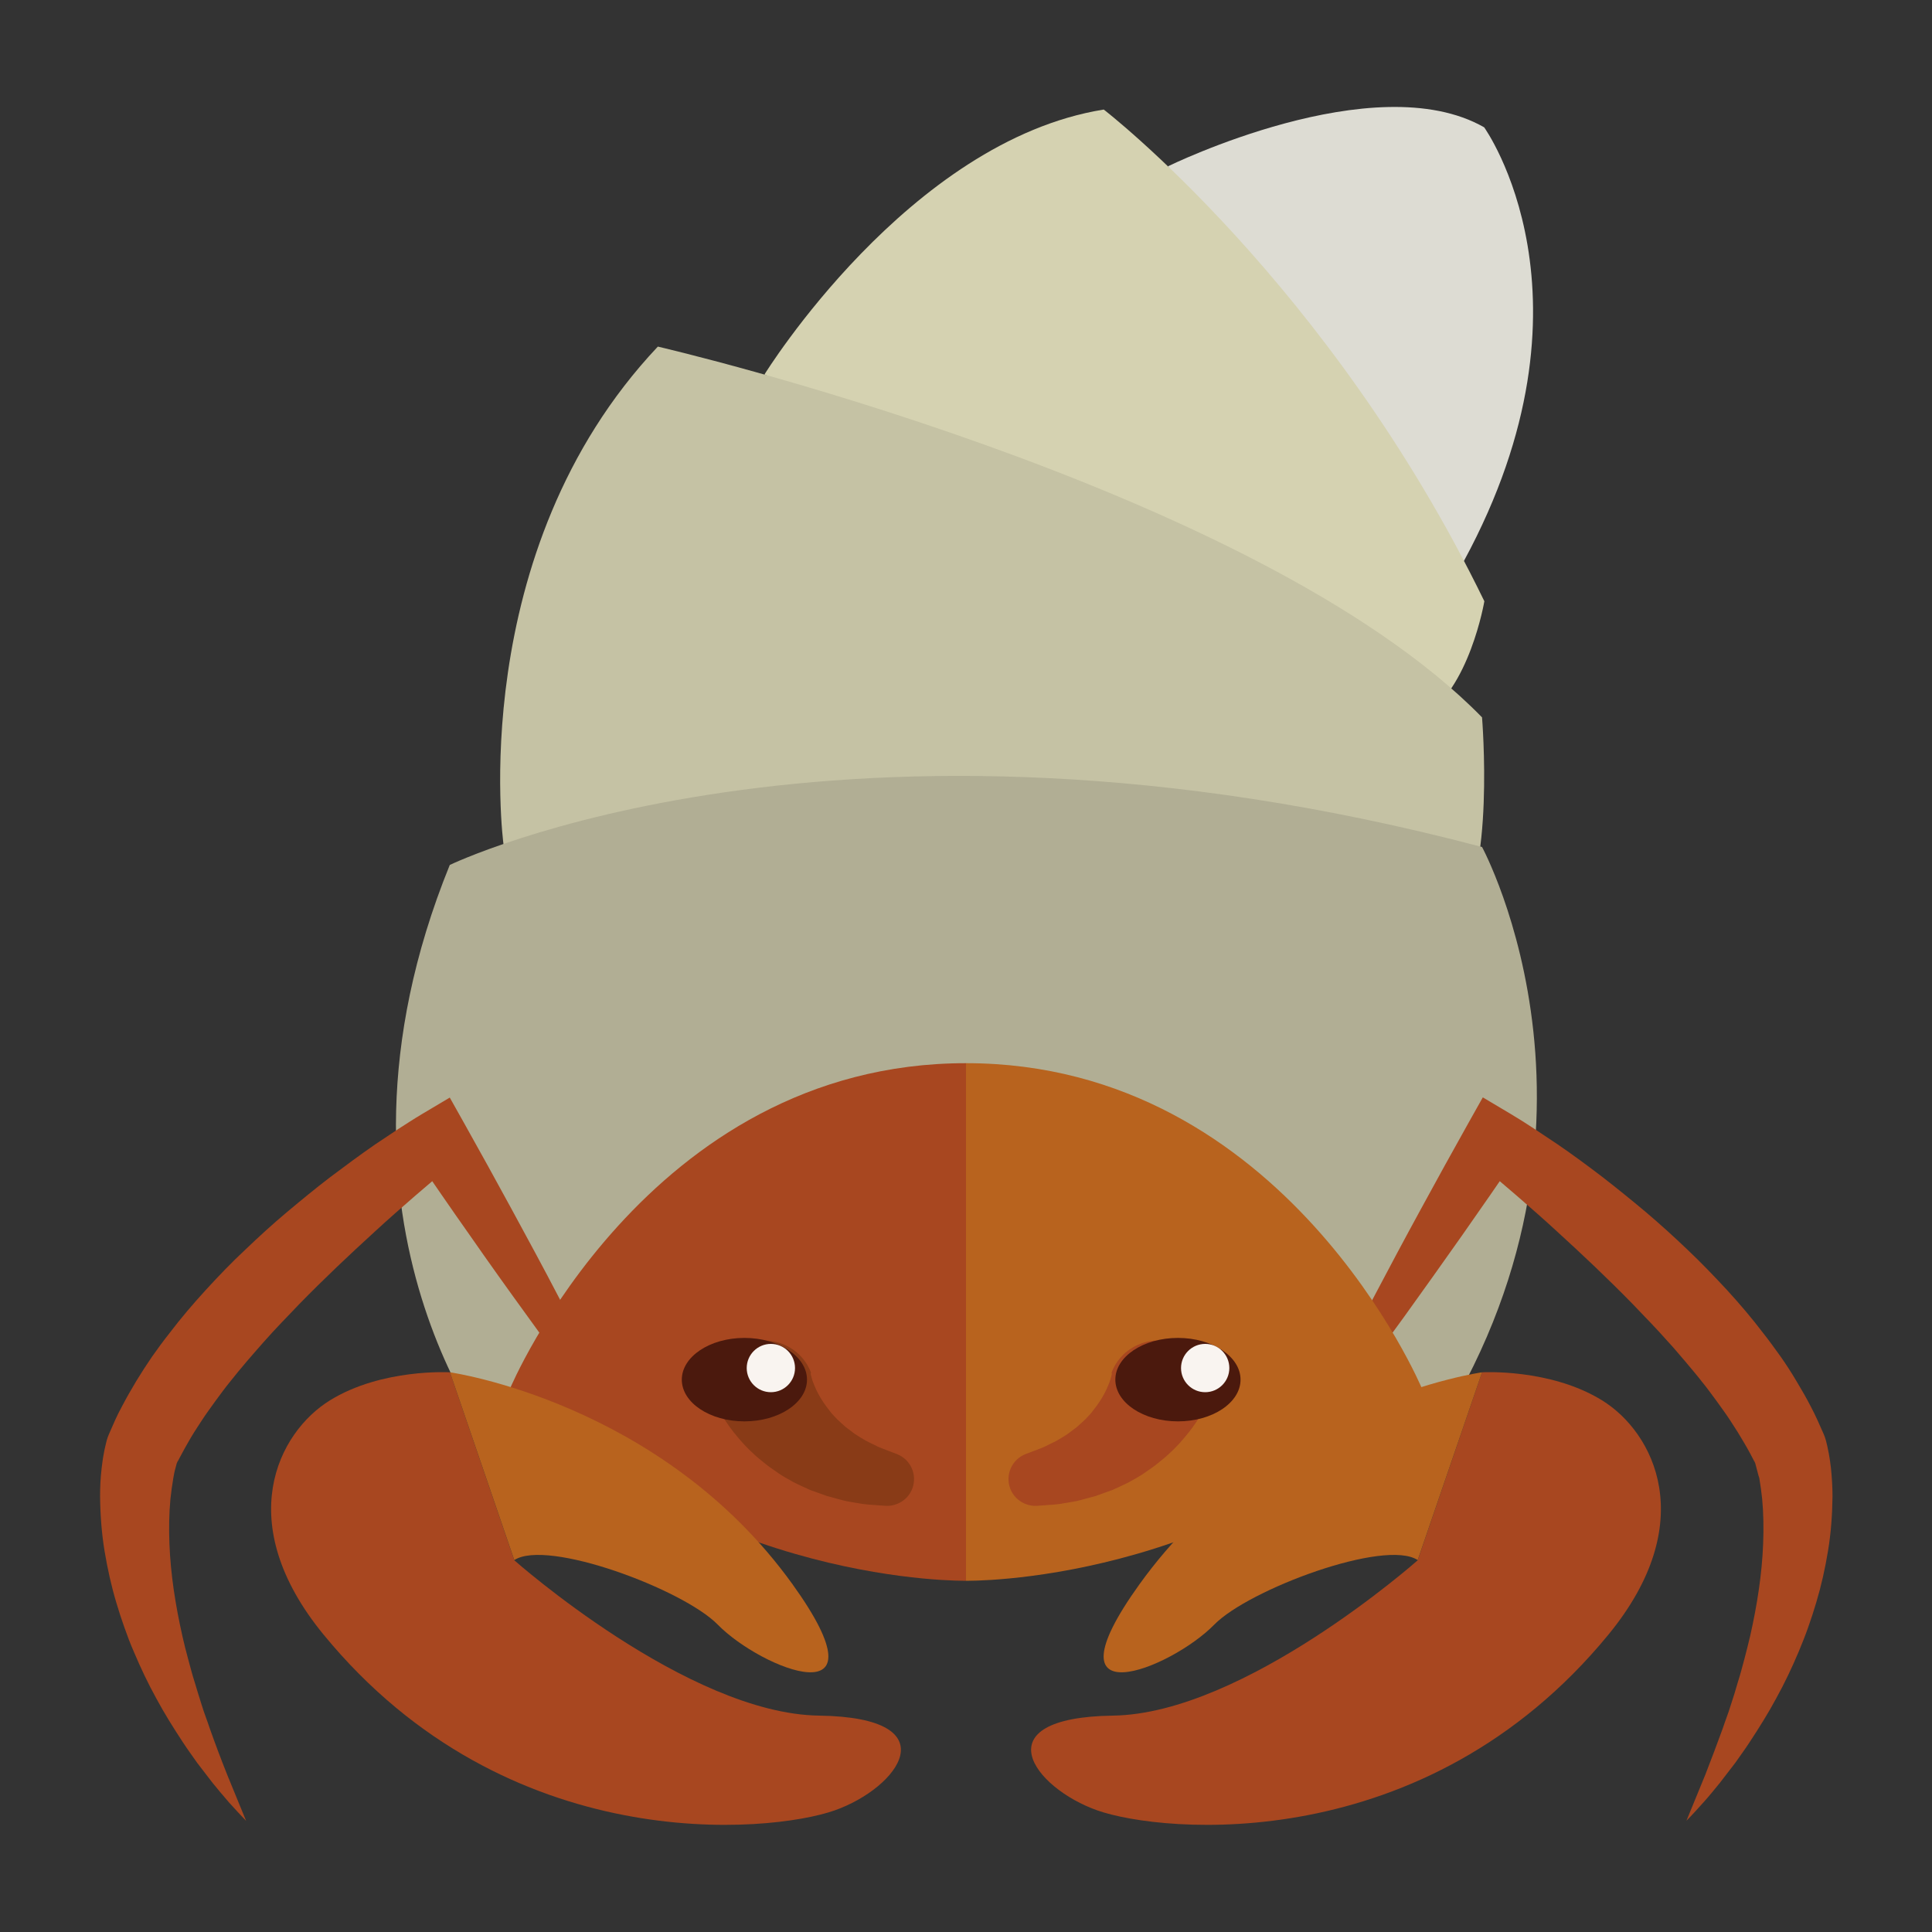 <?xml version="1.0" encoding="utf-8"?>
<!-- Generator: Adobe Illustrator 25.2.3, SVG Export Plug-In . SVG Version: 6.00 Build 0)  -->
<svg version="1.1" id="Ebene_1" xmlns="http://www.w3.org/2000/svg" xmlns:xlink="http://www.w3.org/1999/xlink" x="0px" y="0px"
	 viewBox="0 0 100 100" style="enable-background:new 0 0 100 100;" xml:space="preserve">
<rect x="0" y="0" width="100" height="100" fill="#333333" stroke="none"/>
<style type="text/css">
	.st0{fill:#DDDCD3;}
	.st1{fill:#D5D2B1;}
	.st2{fill:#C5C2A4;}
	.st3{fill:#B1AE94;}
	.st4{fill:#A84720;}
	.st5{fill:#B8631E;}
	.st6{fill:#4B190D;}
	.st7{fill:#F9F4F0;}
	.st8{fill:#893B17;}
</style>
<g>
	<g>
		<path class="st0" d="M60.45,8.61c0,0,10.7-5.26,16.37-2.02c0,0,6.34,8.81-1.05,22.45c-7.39,13.64,0,0,0,0L60.45,8.61"/>
		<path class="st1" d="M39.57,19.38c0,0,7.46-12.09,17.56-13.71c0,0,11.71,9.02,19.7,25.45c0,0-0.78,4.6-3.22,6L39.57,19.38"/>
		<path class="st2" d="M26.06,43.69c0,0-2.05-15.11,7.99-25.75c0,0,30.87,7.14,42.66,19.19c0,0,0.69,8.34-1.39,10.43L26.06,43.69"/>
		<path class="st3" d="M26.06,75.52c0,0-10.39-12.01-2.78-30.75c0,0,20.12-9.72,53.43-0.93c0,0,8.12,14.97-3.11,31.43L26.06,75.52z"
			/>
	</g>
	<g>
		<path class="st4" d="M33.53,76.38c-0.54-0.67-1.06-1.36-1.6-2.03c-0.53-0.68-1.04-1.37-1.56-2.06c-1.04-1.37-2.06-2.76-3.06-4.15
			c-1.01-1.39-2.01-2.79-2.99-4.2c-0.99-1.4-1.96-2.82-2.93-4.23l2.16,0.45l-1.04,0.86l-1.04,0.89c-0.69,0.6-1.38,1.2-2.05,1.82
			c-1.35,1.23-2.67,2.48-3.93,3.77c-0.62,0.65-1.25,1.29-1.84,1.96c-0.3,0.33-0.58,0.67-0.88,1.01c-0.29,0.34-0.57,0.68-0.84,1.02
			c-0.28,0.34-0.53,0.69-0.79,1.04c-0.25,0.35-0.51,0.7-0.74,1.06c-0.24,0.36-0.47,0.72-0.67,1.08c-0.21,0.36-0.4,0.73-0.6,1.1
			l0.06-0.14c0.01-0.04-0.01,0.01-0.02,0.04l-0.03,0.1L9.08,76C9.03,76.16,9,76.34,8.97,76.51c-0.06,0.35-0.11,0.72-0.15,1.09
			c-0.07,0.75-0.08,1.53-0.05,2.31c0.06,1.57,0.31,3.17,0.67,4.77c0.09,0.4,0.19,0.8,0.3,1.2c0.11,0.4,0.21,0.8,0.34,1.2
			c0.12,0.4,0.24,0.8,0.37,1.2c0.12,0.4,0.28,0.79,0.41,1.19c0.28,0.79,0.58,1.59,0.9,2.39l0.98,2.39c-0.3-0.31-0.59-0.63-0.89-0.96
			c-0.29-0.33-0.56-0.66-0.84-1l-0.8-1.04c-0.25-0.36-0.51-0.71-0.75-1.08c-0.48-0.73-0.95-1.48-1.37-2.26
			c-0.43-0.78-0.81-1.58-1.16-2.41c-0.18-0.41-0.34-0.83-0.49-1.26c-0.15-0.42-0.29-0.85-0.42-1.29c-0.26-0.87-0.46-1.77-0.61-2.68
			c-0.15-0.92-0.22-1.85-0.23-2.81c0-0.48,0.02-0.96,0.08-1.46c0.03-0.25,0.06-0.5,0.11-0.75c0.02-0.13,0.05-0.26,0.08-0.39
			l0.05-0.21c0.02-0.08,0.03-0.13,0.08-0.27l0.02-0.05l0.04-0.1c0.21-0.48,0.41-0.96,0.66-1.41c0.24-0.46,0.49-0.9,0.75-1.33
			c0.26-0.43,0.54-0.86,0.82-1.27c0.29-0.41,0.58-0.81,0.89-1.2c0.6-0.79,1.24-1.54,1.9-2.26c0.66-0.72,1.33-1.42,2.04-2.08
			c0.7-0.67,1.41-1.32,2.15-1.94c0.74-0.62,1.48-1.23,2.24-1.81c0.77-0.58,1.54-1.15,2.32-1.69l1.2-0.8
			c0.41-0.26,0.8-0.52,1.24-0.78l1.43-0.85l0.73,1.3c0.84,1.5,1.67,3,2.49,4.51c0.82,1.51,1.64,3.02,2.43,4.54
			c0.8,1.52,1.6,3.04,2.36,4.59c0.38,0.77,0.78,1.54,1.15,2.31C32.79,74.83,33.17,75.6,33.53,76.38z"/>
		<path class="st4" d="M66.47,76.38c0.36-0.78,0.74-1.56,1.12-2.33c0.38-0.78,0.77-1.54,1.15-2.31c0.77-1.54,1.56-3.07,2.36-4.59
			c0.8-1.52,1.61-3.04,2.43-4.54c0.82-1.51,1.65-3.01,2.49-4.51l0.73-1.3l1.43,0.85c0.44,0.26,0.83,0.51,1.24,0.78l1.2,0.8
			c0.79,0.54,1.56,1.11,2.32,1.69c0.76,0.59,1.5,1.19,2.24,1.81c0.73,0.62,1.45,1.27,2.15,1.94c0.7,0.66,1.38,1.37,2.04,2.08
			c0.66,0.72,1.3,1.47,1.9,2.26c0.31,0.39,0.6,0.8,0.89,1.2c0.29,0.41,0.56,0.83,0.82,1.27c0.26,0.43,0.52,0.88,0.75,1.33
			c0.24,0.45,0.45,0.93,0.66,1.41l0.04,0.1l0.02,0.05c0.05,0.15,0.06,0.19,0.08,0.27l0.05,0.21c0.03,0.13,0.05,0.27,0.08,0.39
			c0.05,0.26,0.08,0.51,0.11,0.75c0.05,0.49,0.08,0.98,0.08,1.46c-0.01,0.96-0.08,1.9-0.23,2.81c-0.15,0.92-0.35,1.81-0.61,2.68
			c-0.13,0.44-0.27,0.87-0.42,1.29c-0.15,0.43-0.32,0.85-0.49,1.26c-0.35,0.83-0.73,1.63-1.16,2.41c-0.42,0.78-0.89,1.53-1.37,2.26
			c-0.24,0.37-0.5,0.72-0.75,1.08l-0.8,1.04c-0.28,0.34-0.55,0.68-0.84,1c-0.29,0.32-0.58,0.65-0.89,0.96l0.98-2.39
			c0.31-0.8,0.61-1.59,0.9-2.39c0.13-0.4,0.29-0.79,0.41-1.19c0.13-0.4,0.26-0.8,0.37-1.2c0.13-0.4,0.23-0.8,0.34-1.2
			c0.1-0.4,0.21-0.8,0.3-1.2c0.36-1.6,0.61-3.2,0.67-4.77c0.03-0.78,0.02-1.56-0.05-2.31c-0.04-0.37-0.09-0.74-0.15-1.09
			C91,76.34,90.97,76.16,90.92,76l-0.06-0.23l-0.03-0.1c-0.01-0.02-0.03-0.08-0.02-0.04l0.06,0.14c-0.19-0.37-0.38-0.73-0.6-1.1
			c-0.21-0.36-0.43-0.72-0.67-1.08c-0.23-0.36-0.49-0.71-0.74-1.06c-0.26-0.35-0.51-0.7-0.79-1.04c-0.27-0.35-0.56-0.68-0.84-1.02
			c-0.29-0.33-0.57-0.68-0.88-1.01c-0.59-0.67-1.22-1.31-1.84-1.96c-1.26-1.29-2.58-2.54-3.93-3.77c-0.67-0.62-1.36-1.22-2.05-1.82
			l-1.04-0.89l-1.04-0.86l2.16-0.45c-0.97,1.42-1.95,2.83-2.93,4.23c-0.99,1.4-1.98,2.8-2.99,4.2c-1.01,1.39-2.02,2.78-3.06,4.15
			c-0.52,0.69-1.03,1.38-1.56,2.06C67.53,75.03,67.01,75.71,66.47,76.38z"/>
	</g>
	<path class="st4" d="M26.4,71.87c0,0,7.05-16.84,23.6-16.84v26.79C50,81.82,36.61,82.07,26.4,71.87z"/>
	<path class="st5" d="M73.6,71.87c0,0-7.05-16.84-23.6-16.84v26.79C50,81.82,63.39,82.07,73.6,71.87z"/>
	<g>
		<g>
			<path class="st4" d="M23.29,71.03l3.33,9.73c0,0,8.97,7.95,15.78,8.04c6.81,0.1,4.12,3.74,0.79,4.91
				c-3.33,1.17-16.92,2.5-26.44-9.1c-4.76-5.8-2.36-10.47,0.33-12.13C19.77,70.82,23.29,71.03,23.29,71.03z"/>
			<path class="st5" d="M23.29,71.03c0,0,10.95,1.54,17.73,10.97c5.07,7.05-1.61,4.4-3.87,2.09c-1.78-1.82-8.83-4.46-10.53-3.34
				L23.29,71.03z"/>
		</g>
		<g>
			<path class="st4" d="M76.71,71.03l-3.33,9.73c0,0-8.97,7.95-15.78,8.04c-6.81,0.1-4.12,3.74-0.79,4.91
				c3.33,1.17,16.92,2.5,26.44-9.1c4.76-5.8,2.36-10.47-0.33-12.13C80.23,70.82,76.71,71.03,76.71,71.03z"/>
			<path class="st5" d="M76.71,71.03c0,0-10.95,1.54-17.73,10.97c-5.07,7.05,1.61,4.4,3.87,2.09c1.78-1.82,8.84-4.46,10.53-3.34
				L76.71,71.03z"/>
		</g>
	</g>
	<g>
		<path class="st4" d="M57.54,71.03c0-0.01-0.02,0.07,0,0.04c0.02-0.02,0.01,0.02,0,0.09c-0.03,0.12-0.08,0.33-0.19,0.57
			c-0.1,0.25-0.25,0.54-0.45,0.84c-0.1,0.15-0.21,0.3-0.33,0.45c-0.11,0.16-0.26,0.29-0.39,0.44c-0.14,0.14-0.3,0.27-0.45,0.41
			c-0.16,0.12-0.32,0.24-0.48,0.36c-0.17,0.11-0.33,0.21-0.49,0.3c-0.16,0.1-0.32,0.16-0.47,0.24c-0.29,0.16-0.56,0.24-0.75,0.32
			c-0.19,0.07-0.29,0.11-0.29,0.11l-0.16,0.06c-0.72,0.28-1.07,1.08-0.8,1.79c0.22,0.58,0.8,0.93,1.4,0.89c0,0,0.15-0.01,0.41-0.03
			c0.26-0.02,0.63-0.03,1.08-0.12c0.22-0.04,0.47-0.07,0.73-0.14c0.26-0.07,0.53-0.14,0.81-0.22c0.28-0.1,0.57-0.21,0.86-0.31
			c0.28-0.13,0.58-0.26,0.87-0.41c0.28-0.16,0.57-0.31,0.83-0.5c0.27-0.18,0.53-0.37,0.77-0.57c0.49-0.39,0.91-0.81,1.24-1.21
			c0.34-0.39,0.59-0.76,0.77-1.04c0.09-0.14,0.16-0.26,0.22-0.39c0.04-0.08,0.07-0.13,0.07-0.13c0.51-1.32-0.15-2.81-1.47-3.32
			C59.53,69.05,58.05,69.71,57.54,71.03z"/>
		<path class="st6" d="M57.73,71.41c0,1.19,1.45,2.16,3.24,2.16c1.79,0,3.24-0.97,3.24-2.16c0-1.19-1.45-2.16-3.24-2.16
			C59.18,69.25,57.73,70.22,57.73,71.41z"/>
		<path class="st7" d="M61.13,70.81c0,0.69,0.56,1.25,1.25,1.25c0.69,0,1.25-0.56,1.25-1.25c0-0.69-0.56-1.25-1.25-1.25
			C61.69,69.56,61.13,70.12,61.13,70.81z"/>
		<path class="st8" d="M41.97,71.03c0-0.01,0.02,0.07,0,0.04c-0.02-0.02-0.01,0.02,0,0.09c0.03,0.12,0.08,0.33,0.19,0.57
			c0.1,0.25,0.25,0.54,0.45,0.84c0.1,0.15,0.21,0.3,0.33,0.45c0.11,0.16,0.26,0.29,0.39,0.44c0.14,0.14,0.3,0.27,0.45,0.41
			c0.16,0.12,0.32,0.24,0.48,0.36c0.17,0.11,0.33,0.21,0.49,0.3c0.16,0.1,0.32,0.16,0.47,0.24c0.29,0.16,0.56,0.24,0.75,0.32
			c0.19,0.07,0.29,0.11,0.29,0.11l0.16,0.06c0.72,0.28,1.07,1.08,0.8,1.79c-0.22,0.58-0.8,0.93-1.4,0.89c0,0-0.15-0.01-0.41-0.03
			c-0.26-0.02-0.63-0.03-1.08-0.12c-0.22-0.04-0.47-0.07-0.73-0.14c-0.26-0.07-0.53-0.14-0.81-0.22c-0.28-0.1-0.57-0.21-0.86-0.31
			c-0.28-0.13-0.58-0.26-0.87-0.41c-0.28-0.16-0.57-0.31-0.83-0.5c-0.27-0.18-0.53-0.37-0.77-0.57c-0.49-0.39-0.91-0.81-1.24-1.21
			c-0.34-0.39-0.59-0.76-0.77-1.04c-0.09-0.14-0.16-0.26-0.22-0.39c-0.04-0.08-0.07-0.13-0.07-0.13c-0.51-1.32,0.15-2.81,1.47-3.32
			C39.97,69.05,41.46,69.71,41.97,71.03z"/>
		<path class="st6" d="M41.77,71.41c0,1.19-1.45,2.16-3.24,2.16c-1.79,0-3.24-0.97-3.24-2.16c0-1.19,1.45-2.16,3.24-2.16
			C40.32,69.25,41.77,70.22,41.77,71.41z"/>
		<path class="st7" d="M41.15,70.81c0,0.69-0.56,1.25-1.25,1.25c-0.69,0-1.25-0.56-1.25-1.25c0-0.69,0.56-1.25,1.25-1.25
			C40.59,69.56,41.15,70.12,41.15,70.81z"/>
	</g>
</g>
</svg>
